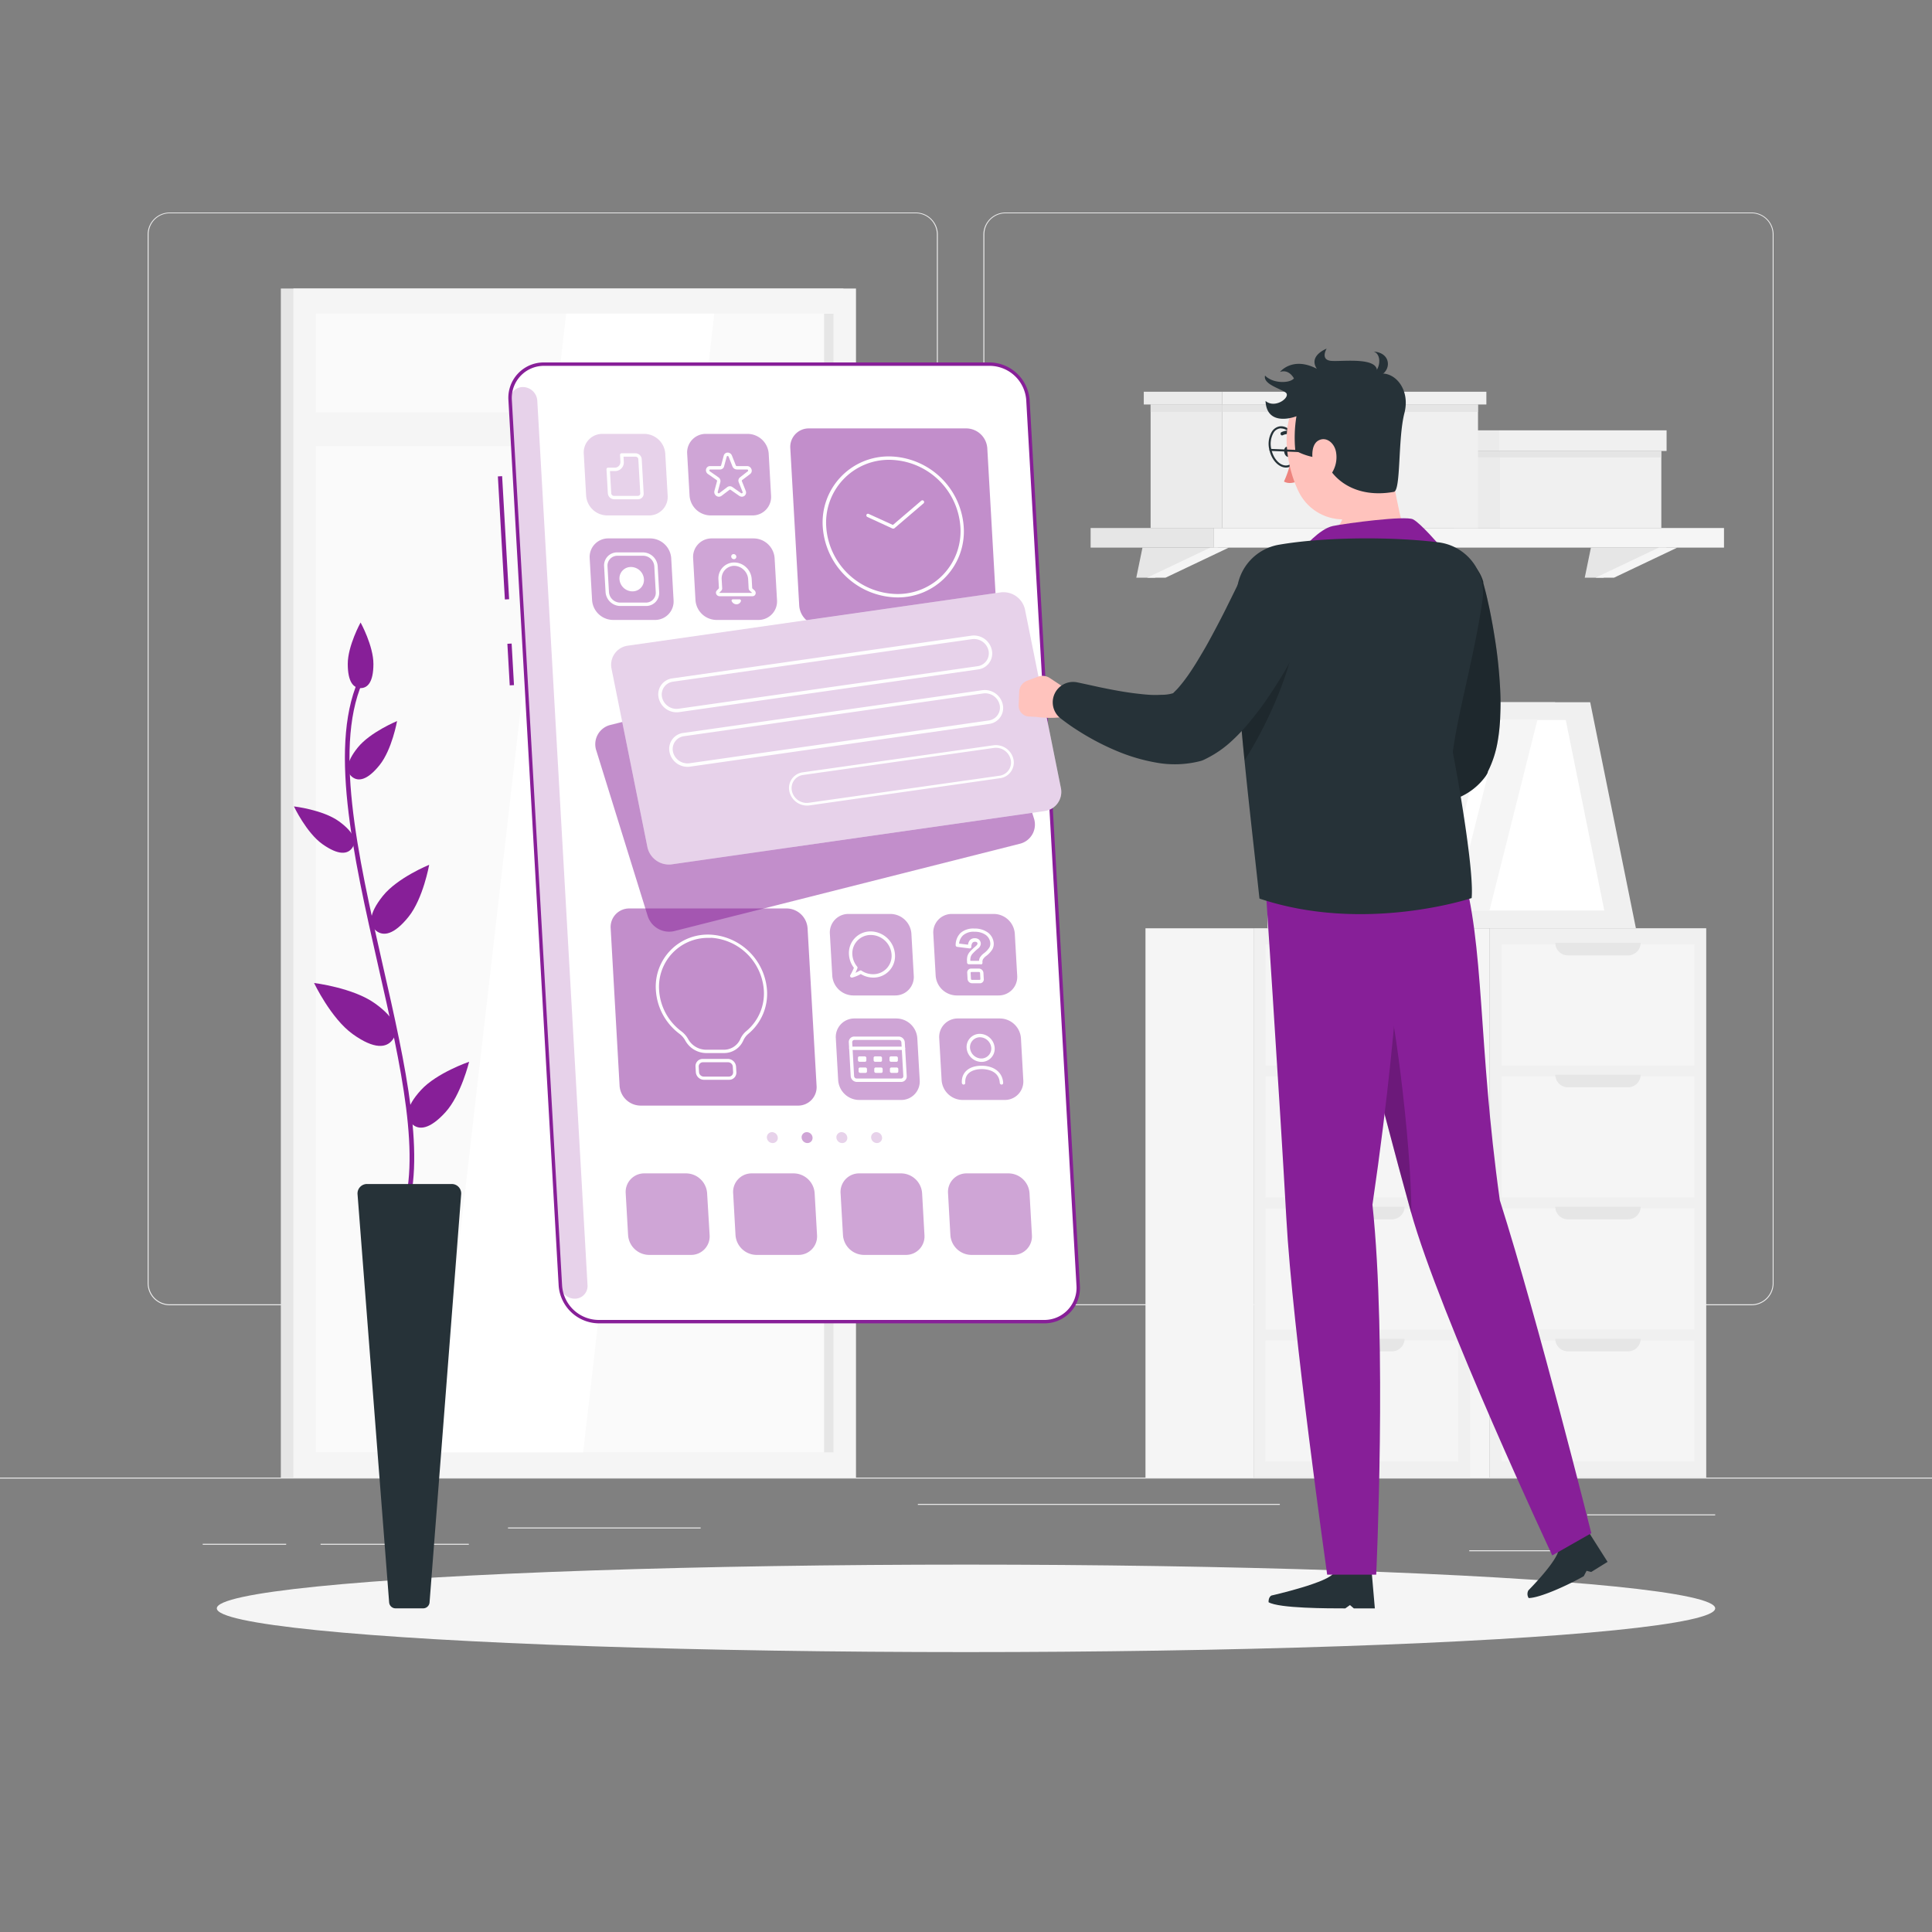 <svg xmlns="http://www.w3.org/2000/svg" viewBox="0 0 500 500"><rect x="0" y="0" width="500" height="500" fill="#808080" stroke="none"/><g id="freepik--background-complete--inject-74"><rect y="382.4" width="500" height="0.25" style="fill:#ebebeb"></rect><rect x="410.77" y="391.92" width="33.12" height="0.25" style="fill:#ebebeb"></rect><rect x="131.47" y="395.31" width="49.86" height="0.25" style="fill:#ebebeb"></rect><rect x="380.24" y="401.21" width="29.53" height="0.25" style="fill:#ebebeb"></rect><rect x="52.46" y="399.53" width="21.6" height="0.25" style="fill:#ebebeb"></rect><rect x="82.96" y="399.53" width="38.37" height="0.25" style="fill:#ebebeb"></rect><rect x="237.54" y="389.21" width="93.68" height="0.25" style="fill:#ebebeb"></rect><path d="M237,337.8H43.91a5.71,5.71,0,0,1-5.7-5.71V60.66A5.71,5.71,0,0,1,43.91,55H237a5.71,5.71,0,0,1,5.71,5.71V332.09A5.71,5.71,0,0,1,237,337.8ZM43.91,55.2a5.46,5.46,0,0,0-5.45,5.46V332.09a5.46,5.46,0,0,0,5.45,5.46H237a5.47,5.47,0,0,0,5.46-5.46V60.66A5.47,5.47,0,0,0,237,55.2Z" style="fill:#ebebeb"></path><path d="M453.31,337.8H260.21a5.72,5.72,0,0,1-5.71-5.71V60.66A5.72,5.72,0,0,1,260.21,55h193.1A5.71,5.71,0,0,1,459,60.66V332.09A5.71,5.71,0,0,1,453.31,337.8ZM260.21,55.2a5.47,5.47,0,0,0-5.46,5.46V332.09a5.47,5.47,0,0,0,5.46,5.46h193.1a5.47,5.47,0,0,0,5.46-5.46V60.66a5.47,5.47,0,0,0-5.46-5.46Z" style="fill:#ebebeb"></path><rect x="72.68" y="74.67" width="145.61" height="307.73" style="fill:#e6e6e6"></rect><rect x="75.92" y="74.67" width="145.61" height="307.73" style="fill:#f5f5f5"></rect><rect x="1.38" y="161.54" width="294.68" height="133.99" transform="translate(377.26 79.81) rotate(90)" style="fill:#fafafa"></rect><polygon points="112.59 375.87 146.53 81.19 184.86 81.19 150.92 375.87 112.59 375.87" style="fill:#fff"></polygon><rect x="67.16" y="227.31" width="294.68" height="2.45" transform="translate(443.03 14.04) rotate(90)" style="fill:#e6e6e6"></rect><rect x="78.32" y="106.72" width="140.8" height="8.76" style="fill:#f5f5f5"></rect><rect x="342.47" y="283.3" width="142.16" height="56.04" transform="translate(724.87 -102.24) rotate(90)" style="fill:#f0f0f0"></rect><rect x="397.88" y="235.12" width="31.35" height="49.89" transform="translate(673.62 -153.49) rotate(90)" style="fill:#f5f5f5"></rect><path d="M402.51,244H424.6a3.25,3.25,0,0,1-3.25,3.25H405.76A3.25,3.25,0,0,1,402.51,244Z" style="fill:#e6e6e6"></path><rect x="397.88" y="269.29" width="31.35" height="49.89" transform="translate(707.79 -119.32) rotate(90)" style="fill:#f5f5f5"></rect><rect x="397.88" y="303.46" width="31.35" height="49.89" transform="translate(741.96 -85.16) rotate(90)" style="fill:#f5f5f5"></rect><rect x="397.88" y="337.63" width="31.35" height="49.89" transform="translate(776.13 -50.99) rotate(90)" style="fill:#f5f5f5"></rect><path d="M402.51,278.14H424.6a3.26,3.26,0,0,1-3.25,3.25H405.76A3.26,3.26,0,0,1,402.51,278.14Z" style="fill:#e6e6e6"></path><path d="M402.51,312.31H424.6a3.26,3.26,0,0,1-3.25,3.25H405.76A3.26,3.26,0,0,1,402.51,312.31Z" style="fill:#e6e6e6"></path><path d="M402.51,346.48H424.6a3.26,3.26,0,0,1-3.25,3.25H405.76A3.26,3.26,0,0,1,402.51,346.48Z" style="fill:#e6e6e6"></path><rect x="300.46" y="297.32" width="142.16" height="27.99" transform="translate(682.86 -60.22) rotate(90)" style="fill:#f5f5f5"></rect><rect x="281.37" y="283.3" width="142.16" height="56.04" transform="translate(663.77 -41.14) rotate(90)" style="fill:#f0f0f0"></rect><rect x="336.78" y="235.12" width="31.35" height="49.89" transform="translate(612.52 -92.39) rotate(90)" style="fill:#f5f5f5"></rect><path d="M341.41,244H363.5a3.25,3.25,0,0,1-3.25,3.25H344.66A3.25,3.25,0,0,1,341.41,244Z" style="fill:#e6e6e6"></path><rect x="336.78" y="269.29" width="31.35" height="49.89" transform="translate(646.69 -58.22) rotate(90)" style="fill:#f5f5f5"></rect><rect x="336.78" y="303.46" width="31.35" height="49.89" transform="translate(680.86 -24.05) rotate(90)" style="fill:#f5f5f5"></rect><rect x="336.78" y="337.63" width="31.35" height="49.89" transform="translate(715.02 10.12) rotate(90)" style="fill:#f5f5f5"></rect><path d="M341.41,278.14H363.5a3.26,3.26,0,0,1-3.25,3.25H344.66A3.26,3.26,0,0,1,341.41,278.14Z" style="fill:#e6e6e6"></path><path d="M341.41,312.31H363.5a3.26,3.26,0,0,1-3.25,3.25H344.66A3.26,3.26,0,0,1,341.41,312.31Z" style="fill:#e6e6e6"></path><path d="M341.41,346.48H363.5a3.26,3.26,0,0,1-3.25,3.25H344.66A3.26,3.26,0,0,1,341.41,346.48Z" style="fill:#e6e6e6"></path><rect x="239.36" y="297.32" width="142.16" height="27.99" transform="translate(621.76 0.88) rotate(90)" style="fill:#f5f5f5"></rect><rect x="328.01" y="204.09" width="20.84" height="36.15" transform="translate(676.87 444.32) rotate(180)" style="fill:#e0e0e0"></rect><polygon points="414.3 240.23 334.81 240.23 322.97 181.73 402.46 181.73 414.3 240.23" style="fill:#e6e6e6"></polygon><polygon points="423.37 240.23 336.83 240.23 325 181.73 411.54 181.73 423.37 240.23" style="fill:#f0f0f0"></polygon><polygon points="343.15 235.62 333.18 186.34 405.22 186.34 415.19 235.62 343.15 235.62" style="fill:#fff"></polygon><polygon points="363.37 235.62 375.76 186.34 385 186.34 372.61 235.62 363.37 235.62" style="fill:#f5f5f5"></polygon><polygon points="376.23 235.62 388.63 186.34 397.87 186.34 385.48 235.62 376.23 235.62" style="fill:#f5f5f5"></polygon><polygon points="294.07 149.51 298.86 149.51 315.25 141.72 295.67 141.72 294.07 149.51" style="fill:#e6e6e6"></polygon><polygon points="296.85 149.51 301.63 149.51 318.02 141.72 313.23 141.72 296.85 149.51" style="fill:#f5f5f5"></polygon><polygon points="410.13 149.51 414.92 149.51 431.31 141.72 411.73 141.72 410.13 149.51" style="fill:#e6e6e6"></polygon><polygon points="412.91 149.51 417.69 149.51 434.08 141.72 429.3 141.72 412.91 149.51" style="fill:#f5f5f5"></polygon><rect x="282.24" y="136.65" width="31.9" height="5.07" transform="translate(596.39 278.37) rotate(180)" style="fill:#e6e6e6"></rect><rect x="314.14" y="136.65" width="132.03" height="5.07" style="fill:#f5f5f5"></rect><rect x="388" y="116.71" width="41.94" height="19.94" transform="translate(817.95 253.36) rotate(180)" style="fill:#f0f0f0"></rect><rect x="388" y="111.37" width="43.31" height="5.34" transform="translate(819.31 228.08) rotate(180)" style="fill:#f0f0f0"></rect><rect x="375.14" y="111.37" width="12.86" height="5.34" style="fill:#ebebeb"></rect><rect x="376.26" y="116.71" width="11.74" height="19.94" style="fill:#ebebeb"></rect><rect x="376.26" y="116.71" width="53.68" height="1.65" transform="translate(806.21 235.07) rotate(180)" style="fill:#e0e0e0;opacity:0.7"></rect><rect x="316.31" y="104.68" width="66.21" height="31.98" transform="translate(698.82 241.33) rotate(180)" style="fill:#f0f0f0"></rect><rect x="316.31" y="101.38" width="68.37" height="3.3" transform="translate(700.98 206.06) rotate(180)" style="fill:#f0f0f0"></rect><rect x="296.01" y="101.38" width="20.3" height="3.3" style="fill:#ebebeb"></rect><rect x="297.78" y="104.68" width="18.53" height="31.98" style="fill:#ebebeb"></rect><rect x="297.78" y="104.68" width="84.74" height="1.93" transform="translate(680.29 211.28) rotate(180)" style="fill:#e0e0e0;opacity:0.7"></rect></g><g id="freepik--Shadow--inject-74"><ellipse id="freepik--path--inject-74" cx="250" cy="416.24" rx="193.89" ry="11.32" style="fill:#f5f5f5"></ellipse></g><g id="freepik--Screen--inject-74"><path d="M140.84,94.24H256.16a10,10,0,0,1,9.87,9.34L279,332.7a8.75,8.75,0,0,1-8.81,9.34H154.89A10,10,0,0,1,145,332.7L132,103.58A8.75,8.75,0,0,1,140.84,94.24Z" style="fill:#fff"></path><path d="M131.92,177.37l-.61-10.76,1.1-.06.61,10.76Zm-1.26-22.23-1.81-31.85,1.1-.06,1.81,31.85Z" style="fill:#871F98"></path><path d="M270.25,342.48H154.92a10.51,10.51,0,0,1-10.34-9.78l-13-229.12a9.15,9.15,0,0,1,9.22-9.78H256.14a10.49,10.49,0,0,1,10.33,9.78l13,229.12A9.15,9.15,0,0,1,270.25,342.48ZM140.86,94.68a8.32,8.32,0,0,0-8.39,8.9l13,229.12a9.55,9.55,0,0,0,9.41,8.9H270.2a8.33,8.33,0,0,0,8.39-8.9l-13-229.12a9.53,9.53,0,0,0-9.4-8.9Z" style="fill:#871F98"></path><path d="M148.73,336.1h0a3.28,3.28,0,0,0,3.32-3.51l-13-228.9a3.77,3.77,0,0,0-3.71-3.52h0a3.29,3.29,0,0,0-3.32,3.52l13,228.9A3.76,3.76,0,0,0,148.73,336.1Z" style="fill:#871F98;opacity:0.2"></path><path d="M209.36,110.87h40.73a5.5,5.5,0,0,1,5.42,5.13l2.31,40.73a4.8,4.8,0,0,1-4.84,5.13H212.25a5.49,5.49,0,0,1-5.41-5.13L204.53,116A4.79,4.79,0,0,1,209.36,110.87Z" style="fill:#871F98;opacity:0.5"></path><path d="M182.68,112.29h10.84a5.5,5.5,0,0,1,5.42,5.13l.61,10.84a4.79,4.79,0,0,1-4.83,5.13H183.87a5.49,5.49,0,0,1-5.41-5.13l-.62-10.84A4.8,4.8,0,0,1,182.68,112.29Z" style="fill:#871F98;opacity:0.4"></path><path d="M155.91,112.29h10.84a5.49,5.49,0,0,1,5.42,5.13l.62,10.84a4.8,4.8,0,0,1-4.84,5.13H157.11a5.5,5.5,0,0,1-5.42-5.13l-.61-10.84A4.79,4.79,0,0,1,155.91,112.29Z" style="fill:#871F98;opacity:0.2"></path><path d="M184.21,139.34h10.84a5.49,5.49,0,0,1,5.42,5.13l.62,10.84a4.8,4.8,0,0,1-4.84,5.13H185.41a5.5,5.5,0,0,1-5.42-5.13l-.61-10.84A4.79,4.79,0,0,1,184.21,139.34Z" style="fill:#871F98;opacity:0.4"></path><path d="M157.45,139.34h10.84a5.5,5.5,0,0,1,5.42,5.13l.61,10.84a4.79,4.79,0,0,1-4.83,5.13H158.64a5.49,5.49,0,0,1-5.41-5.13l-.62-10.84A4.8,4.8,0,0,1,157.45,139.34Z" style="fill:#871F98;opacity:0.4"></path><path d="M167.2,156.83h-6.68a3.86,3.86,0,0,1-3.8-3.6l-.38-6.68a3.36,3.36,0,0,1,3.4-3.59h6.67a3.86,3.86,0,0,1,3.8,3.59l.38,6.68A3.37,3.37,0,0,1,167.2,156.83Zm-7.41-13a2.55,2.55,0,0,0-2.57,2.72l.38,6.68a2.92,2.92,0,0,0,2.87,2.72h6.68a2.54,2.54,0,0,0,2.56-2.72l-.38-6.68a2.91,2.91,0,0,0-2.87-2.72Z" style="fill:#fff"></path><path d="M203.61,235.11H162.88a4.8,4.8,0,0,0-4.84,5.13L160.35,281a5.49,5.49,0,0,0,5.42,5.13H206.5a4.78,4.78,0,0,0,4.83-5.13L209,240.24A5.49,5.49,0,0,0,203.61,235.11Z" style="fill:#871F98;opacity:0.5"></path><path d="M230.45,236.53H219.61a4.79,4.79,0,0,0-4.84,5.12l.62,10.85a5.49,5.49,0,0,0,5.42,5.12h10.84a4.78,4.78,0,0,0,4.83-5.12l-.61-10.85A5.49,5.49,0,0,0,230.45,236.53Z" style="fill:#871F98;opacity:0.4"></path><path d="M257.22,236.53H246.37a4.78,4.78,0,0,0-4.83,5.12l.61,10.85a5.49,5.49,0,0,0,5.42,5.12h10.84a4.79,4.79,0,0,0,4.84-5.12l-.62-10.85A5.48,5.48,0,0,0,257.22,236.53Z" style="fill:#871F98;opacity:0.4"></path><path d="M232,263.58H221.14a4.79,4.79,0,0,0-4.83,5.13l.61,10.84a5.49,5.49,0,0,0,5.42,5.12h10.84a4.79,4.79,0,0,0,4.84-5.12l-.62-10.84A5.48,5.48,0,0,0,232,263.58Z" style="fill:#871F98;opacity:0.4"></path><path d="M258.75,263.58H247.91a4.79,4.79,0,0,0-4.84,5.13l.62,10.84a5.49,5.49,0,0,0,5.42,5.12H260a4.78,4.78,0,0,0,4.83-5.12l-.61-10.84A5.49,5.49,0,0,0,258.75,263.58Z" style="fill:#871F98;opacity:0.4"></path><path d="M233.22,303.67H222.38a4.8,4.8,0,0,0-4.84,5.13l.62,10.84a5.49,5.49,0,0,0,5.42,5.13h10.84a4.79,4.79,0,0,0,4.83-5.13l-.61-10.84A5.5,5.5,0,0,0,233.22,303.67Z" style="fill:#871F98;opacity:0.4"></path><path d="M261,303.67H250.18a4.79,4.79,0,0,0-4.83,5.13l.61,10.84a5.5,5.5,0,0,0,5.42,5.13h10.84a4.8,4.8,0,0,0,4.84-5.13l-.62-10.84A5.49,5.49,0,0,0,261,303.67Z" style="fill:#871F98;opacity:0.4"></path><path d="M177.61,303.67H166.77a4.8,4.8,0,0,0-4.84,5.13l.62,10.84a5.49,5.49,0,0,0,5.42,5.13h10.84a4.8,4.8,0,0,0,4.84-5.13L183,308.8A5.5,5.5,0,0,0,177.61,303.67Z" style="fill:#871F98;opacity:0.4"></path><path d="M205.42,303.67H194.57a4.79,4.79,0,0,0-4.83,5.13l.61,10.84a5.5,5.5,0,0,0,5.42,5.13h10.84a4.8,4.8,0,0,0,4.84-5.13l-.62-10.84A5.49,5.49,0,0,0,205.42,303.67Z" style="fill:#871F98;opacity:0.4"></path><path d="M217.79,293h0a1.32,1.32,0,0,0-1.33,1.41h0a1.51,1.51,0,0,0,1.49,1.41h0a1.31,1.31,0,0,0,1.33-1.41h0A1.51,1.51,0,0,0,217.79,293Z" style="fill:#871F98;opacity:0.2"></path><path d="M226.79,293h0a1.33,1.33,0,0,0-1.34,1.41h0a1.52,1.52,0,0,0,1.5,1.41h0a1.32,1.32,0,0,0,1.33-1.41h0A1.51,1.51,0,0,0,226.79,293Z" style="fill:#871F98;opacity:0.2"></path><path d="M199.8,293h0a1.32,1.32,0,0,0-1.33,1.41h0a1.51,1.51,0,0,0,1.49,1.41h0a1.31,1.31,0,0,0,1.33-1.41h0A1.51,1.51,0,0,0,199.8,293Z" style="fill:#871F98;opacity:0.2"></path><path d="M208.8,293h0a1.33,1.33,0,0,0-1.34,1.41h0a1.52,1.52,0,0,0,1.5,1.41h0a1.32,1.32,0,0,0,1.33-1.41h0A1.51,1.51,0,0,0,208.8,293Z" style="fill:#871F98;opacity:0.4"></path><path d="M160.32,149.89a3.38,3.38,0,0,0,3.33,3.15,2.94,2.94,0,0,0,3-3.15,3.38,3.38,0,0,0-3.33-3.15A2.94,2.94,0,0,0,160.32,149.89Z" style="fill:#fff"></path><path d="M232.21,154.61a19.58,19.58,0,0,1-19.28-18.24,17.08,17.08,0,0,1,17.21-18.25,19.58,19.58,0,0,1,19.27,18.25A17.07,17.07,0,0,1,232.21,154.61Zm-2-35.61a16.25,16.25,0,0,0-16.38,17.37,18.63,18.63,0,0,0,18.35,17.36,16.24,16.24,0,0,0,16.37-17.36A18.62,18.62,0,0,0,230.19,119Z" style="fill:#fff"></path><path d="M231.2,136.8a.41.41,0,0,1-.19,0l-6.52-3a.47.47,0,0,1-.25-.59.42.42,0,0,1,.57-.21l6.27,2.86,7.34-6.27a.45.45,0,0,1,.59.68l-7.54,6.45A.44.44,0,0,1,231.2,136.8Z" style="fill:#fff"></path><path d="M192,128.55a1.22,1.22,0,0,1-.68-.22l-2.24-1.56a.24.24,0,0,0-.3,0l-2.06,1.56a1.14,1.14,0,0,1-1.34,0,1.21,1.21,0,0,1-.49-1.28l.68-2.52a.28.28,0,0,0-.11-.29l-2.23-1.56a1.16,1.16,0,0,1-.49-1.27,1.05,1.05,0,0,1,1-.79h2.65a.25.25,0,0,0,.24-.18l.67-2.52a1.05,1.05,0,0,1,1-.79h0a1.2,1.2,0,0,1,1.13.79l1,2.52a.29.29,0,0,0,.26.18h2.65a1.2,1.2,0,0,1,1.13.79,1.07,1.07,0,0,1-.34,1.27l-2.06,1.56a.24.24,0,0,0-.07.29l1,2.52a1.09,1.09,0,0,1-.34,1.28A1.16,1.16,0,0,1,192,128.55Zm-8.17-7.05a.24.24,0,0,0-.24.18.27.27,0,0,0,.11.29l2.23,1.56a1.18,1.18,0,0,1,.49,1.27l-.67,2.52a.26.26,0,0,0,.11.3.25.25,0,0,0,.3,0l2.06-1.56a1.14,1.14,0,0,1,1.34,0l2.23,1.56a.26.26,0,0,0,.31,0,.26.26,0,0,0,.08-.3l-1-2.52a1.08,1.08,0,0,1,.34-1.27l2-1.56a.23.23,0,0,0,.08-.29.26.26,0,0,0-.26-.18h-2.65a1.23,1.23,0,0,1-1.13-.79l-1-2.52a.27.27,0,0,0-.26-.18h0a.23.23,0,0,0-.23.18h0l-.68,2.52a1.06,1.06,0,0,1-1,.79Zm3.94-3.44h0Z" style="fill:#fff"></path><path d="M165.13,129.21h-6.19a1.65,1.65,0,0,1-1.63-1.54l-.35-6.2a.41.41,0,0,1,.41-.44h1.74a1.44,1.44,0,0,0,1.45-1.54l-.09-1.74a.41.41,0,0,1,.41-.44h3.58a1.64,1.64,0,0,1,1.62,1.54l.5,8.82A1.44,1.44,0,0,1,165.13,129.21Zm-7.27-7.3.33,5.76a.72.72,0,0,0,.7.66h6.19a.61.61,0,0,0,.62-.66l-.5-8.82a.71.71,0,0,0-.69-.66h-3.14l.07,1.3a2.25,2.25,0,0,1-2.28,2.42Z" style="fill:#fff"></path><path d="M194.76,154.3h-8.55a.94.94,0,0,1-.92-.87.83.83,0,0,1,.22-.6l.55-.59-.13-2.28a4.1,4.1,0,0,1,3.9-4.39,4.46,4.46,0,0,1,3.22,1.2,4.57,4.57,0,0,1,1.49,3.1l.13,2.38.62.57a.91.91,0,0,1,.28.61A.81.81,0,0,1,194.76,154.3ZM190,146.44h-.13a3.27,3.27,0,0,0-3.1,3.52l.13,2.29a.84.84,0,0,1-.22.61l-.55.58,8.54,0-.63-.56a1,1,0,0,1-.29-.61l-.13-2.38a3.66,3.66,0,0,0-1.19-2.47A3.6,3.6,0,0,0,190,146.44Z" style="fill:#fff"></path><path d="M189.24,144.05a.7.7,0,0,0,.7.66.61.61,0,0,0,.62-.66.7.7,0,0,0-.7-.65A.61.61,0,0,0,189.24,144.05Z" style="fill:#fff"></path><path d="M191.4,155.11a.36.36,0,0,1,.35.46,1.2,1.2,0,0,1-1.15.82,1.37,1.37,0,0,1-1.24-.82.32.32,0,0,1,.3-.46Z" style="fill:#fff"></path><path d="M220.45,253a.49.49,0,0,1-.37-.18.46.46,0,0,1,0-.5,14.17,14.17,0,0,0,.91-1.86,6.17,6.17,0,0,1-1.28-3.41,5.58,5.58,0,0,1,5.62-6,6.38,6.38,0,0,1,6.29,6A5.56,5.56,0,0,1,226,253a6.22,6.22,0,0,1-3.23-.92,9.65,9.65,0,0,1-2.18.91Zm2.25-1.87a.42.42,0,0,1,.26.08,5.27,5.27,0,0,0,3,.91,4.74,4.74,0,0,0,4.78-5.07,5.44,5.44,0,0,0-5.36-5.08,4.75,4.75,0,0,0-4.79,5.08,5.37,5.37,0,0,0,1.23,3.09.42.42,0,0,1,.08.44c-.17.44-.34.84-.5,1.18a9.9,9.9,0,0,0,1.12-.57A.46.46,0,0,1,222.7,251.16Z" style="fill:#fff"></path><path d="M187.35,272.53h-4.62a6.24,6.24,0,0,1-5.39-3.26,5.57,5.57,0,0,0-1.52-1.74,15.26,15.26,0,0,1-6.08-11.26,13.46,13.46,0,0,1,14.48-14.36,15.51,15.51,0,0,1,14.25,14,13.46,13.46,0,0,1-4.75,11.6,4.81,4.81,0,0,0-1.35,1.76A5.43,5.43,0,0,1,187.35,272.53Zm-4-29.81a12.65,12.65,0,0,0-12.77,13.55,14.36,14.36,0,0,0,5.73,10.61,6.29,6.29,0,0,1,1.76,2,5.37,5.37,0,0,0,4.62,2.79h4.62a4.66,4.66,0,0,0,4.3-2.79,5.58,5.58,0,0,1,1.56-2.05,12.67,12.67,0,0,0,4.48-10.93,14.62,14.62,0,0,0-13.42-13.19Z" style="fill:#fff"></path><path d="M188.69,279.45h-6.51a2.13,2.13,0,0,1-2.1-2l-.08-1.4a1.85,1.85,0,0,1,1.87-2h6.52a2.14,2.14,0,0,1,2.1,2l.08,1.4A1.86,1.86,0,0,1,188.69,279.45Zm-6.77-4.54a1.08,1.08,0,0,0-1.09,1.15l.08,1.4a1.23,1.23,0,0,0,1.22,1.16h6.51a1.08,1.08,0,0,0,1.09-1.16l-.08-1.4a1.23,1.23,0,0,0-1.22-1.15Z" style="fill:#fff"></path><path d="M233.24,280H221.75a1.62,1.62,0,0,1-1.59-1.51l-.49-8.73a1.4,1.4,0,0,1,1.42-1.5h11.48a1.61,1.61,0,0,1,1.59,1.5l.5,8.73A1.42,1.42,0,0,1,233.24,280Zm-12.1-10.86a.57.57,0,0,0-.59.62l.49,8.73a.67.67,0,0,0,.66.63h11.49a.59.59,0,0,0,.59-.63l-.5-8.73a.66.66,0,0,0-.66-.62Z" style="fill:#fff"></path><path d="M233.83,271.74H220.22a.46.46,0,0,1-.46-.44.41.41,0,0,1,.41-.44h13.61a.47.47,0,0,1,.47.44A.41.41,0,0,1,233.83,271.74Z" style="fill:#fff"></path><path d="M222.45,274.79h1.4a.35.35,0,0,0,.36-.39l0-.62a.42.42,0,0,0-.41-.39h-1.4a.36.36,0,0,0-.36.39l0,.62A.41.41,0,0,0,222.45,274.79Z" style="fill:#fff"></path><path d="M226.5,274.79h1.4a.35.35,0,0,0,.36-.39l0-.62a.42.42,0,0,0-.41-.39h-1.4a.36.36,0,0,0-.36.39l0,.62A.41.41,0,0,0,226.5,274.79Z" style="fill:#fff"></path><path d="M230.55,274.79H232a.36.36,0,0,0,.37-.39l0-.62a.42.42,0,0,0-.41-.39h-1.4a.37.37,0,0,0-.36.39l0,.62A.42.42,0,0,0,230.55,274.79Z" style="fill:#fff"></path><path d="M222.61,277.66H224a.36.36,0,0,0,.37-.38l0-.63a.4.4,0,0,0-.4-.38h-1.41a.36.36,0,0,0-.36.38l0,.63A.42.42,0,0,0,222.61,277.66Z" style="fill:#fff"></path><path d="M226.66,277.66h1.41a.36.36,0,0,0,.36-.38l0-.63a.4.4,0,0,0-.4-.38h-1.41a.36.36,0,0,0-.36.38l0,.63A.4.4,0,0,0,226.66,277.66Z" style="fill:#fff"></path><path d="M230.71,277.66h1.41a.36.36,0,0,0,.36-.38l0-.63a.4.4,0,0,0-.4-.38h-1.41a.36.36,0,0,0-.36.38l0,.63A.4.4,0,0,0,230.71,277.66Z" style="fill:#fff"></path><path d="M253.54,254.47H251.6a1.21,1.21,0,0,1-1.2-1.12l-.08-1.56a1,1,0,0,1,1.06-1.12h1.94a1.19,1.19,0,0,1,1.19,1.12l.09,1.56A1,1,0,0,1,253.54,254.47Zm-2.11-2.92a.22.22,0,0,0-.23.24l.08,1.56a.27.27,0,0,0,.27.24h1.94a.22.22,0,0,0,.23-.24l-.08-1.56a.27.27,0,0,0-.27-.24Zm2.41-2h-3.1a.48.48,0,0,1-.47-.44v-.31a3.89,3.89,0,0,1,.12-1.43,3,3,0,0,1,.56-1,14,14,0,0,1,1.56-1.49c.44-.38.47-.59.46-.65a.44.44,0,0,0-.15-.37.79.79,0,0,0-.5-.13.81.81,0,0,0-.64.25,1.83,1.83,0,0,0-.3,1.08.36.36,0,0,1-.14.29.41.41,0,0,1-.32.1l-3.19-.4a.46.46,0,0,1-.41-.47,4.48,4.48,0,0,1,1.22-3.09,5,5,0,0,1,3.63-1.18,5.7,5.7,0,0,1,3.16.81,3.76,3.76,0,0,1,1.85,3,3,3,0,0,1-.35,1.56,6.31,6.31,0,0,1-1.58,1.7,3.29,3.29,0,0,0-.87.91,1.63,1.63,0,0,0-.12.82A.41.41,0,0,1,253.84,249.59Zm-2.71-.88h2.24a2.14,2.14,0,0,1,.2-.8,4,4,0,0,1,1.09-1.18,5.8,5.8,0,0,0,1.38-1.46,2,2,0,0,0,.25-1.11,2.83,2.83,0,0,0-1.42-2.31,4.81,4.81,0,0,0-2.66-.67,4.1,4.1,0,0,0-3,.95,3.46,3.46,0,0,0-1,2.11l2.32.28a2.1,2.1,0,0,1,.47-1.16,1.64,1.64,0,0,1,1.25-.51,1.61,1.61,0,0,1,1.12.37,1.43,1.43,0,0,1,.46,1,1.66,1.66,0,0,1-.75,1.33,15.42,15.42,0,0,0-1.46,1.39,2.33,2.33,0,0,0-.41.76A3.21,3.21,0,0,0,251.13,248.71Z" style="fill:#fff"></path><path d="M254,274.82a3.91,3.91,0,0,1-3.84-3.63,3.4,3.4,0,0,1,3.43-3.63,3.9,3.9,0,0,1,3.83,3.63A3.4,3.4,0,0,1,254,274.82Zm-.37-6.38a2.58,2.58,0,0,0-2.59,2.75,3,3,0,0,0,2.91,2.75,2.58,2.58,0,0,0,2.59-2.75A3,3,0,0,0,253.6,268.44Z" style="fill:#fff"></path><path d="M259.21,280.69a.49.49,0,0,1-.47-.44c-.18-3.31-3.62-3.57-4.67-3.57s-4.45.26-4.26,3.57a.42.42,0,0,1-.42.44.47.47,0,0,1-.46-.44c-.16-2.7,1.84-4.44,5.09-4.44s5.45,1.74,5.6,4.44A.41.41,0,0,1,259.21,280.69Z" style="fill:#fff"></path></g><g id="freepik--Character--inject-74"><path d="M247.51,165l-89.68,22.65a5.14,5.14,0,0,0-3.48,6.67l13.23,42.6a5.83,5.83,0,0,0,6.81,4.07l89.68-22.66a5.12,5.12,0,0,0,3.47-6.66l-13.23-42.61A5.82,5.82,0,0,0,247.51,165Z" style="fill:#871F98;opacity:0.5"></path><path d="M383.83,150.7l.74,2.83c.23.92.43,1.84.63,2.76.42,1.83.76,3.67,1.1,5.52.65,3.71,1.22,7.45,1.56,11.29q.27,2.88.41,5.85t0,6.1a47.2,47.2,0,0,1-.64,6.62,27.74,27.74,0,0,1-2.56,8L385,200a7.2,7.2,0,0,1-.53.89,16.42,16.42,0,0,1-7.2,5.61,20.17,20.17,0,0,1-7.06,1.34,26.41,26.41,0,0,1-5.68-.54,41.08,41.08,0,0,1-4.87-1.31,55.3,55.3,0,0,1-8.46-3.78c-1.32-.72-2.59-1.5-3.85-2.3l-1.84-1.26-1.87-1.38a5.24,5.24,0,0,1,4.23-9.34l.51.11,3.74.81c1.26.28,2.53.53,3.77.77a66.34,66.34,0,0,0,7.24,1,29.74,29.74,0,0,0,3.22.08,13.51,13.51,0,0,0,2.51-.35c.64-.17,1-.43.9-.53s-.64.15-.94.45l-.67,1.15c-.05-.11.17-1.11.21-2.28a40,40,0,0,0,0-4.08c-.08-1.49-.21-3-.4-4.62s-.37-3.2-.63-4.83c-.51-3.26-1.07-6.58-1.73-9.9l-1-5-1-4.87-.07-.36a10.47,10.47,0,0,1,20.38-4.75Z" style="fill:#263238"></path><path d="M383.83,150.7l.74,2.83c.23.92.43,1.84.63,2.76.42,1.83.76,3.67,1.1,5.52.65,3.71,1.22,7.45,1.56,11.29q.27,2.88.41,5.85t0,6.1a47.2,47.2,0,0,1-.64,6.62,27.74,27.74,0,0,1-2.56,8L385,200a7.2,7.2,0,0,1-.53.89,16.42,16.42,0,0,1-7.2,5.61,20.17,20.17,0,0,1-7.06,1.34,26.41,26.41,0,0,1-5.68-.54,41.08,41.08,0,0,1-4.87-1.31,55.3,55.3,0,0,1-8.46-3.78c-1.32-.72-2.59-1.5-3.85-2.3l-1.84-1.26-1.87-1.38a5.24,5.24,0,0,1,4.23-9.34l.51.11,3.74.81c1.26.28,2.53.53,3.77.77a66.34,66.34,0,0,0,7.24,1,29.74,29.74,0,0,0,3.22.08,13.51,13.51,0,0,0,2.51-.35c.64-.17,1-.43.9-.53s-.64.15-.94.45l-.67,1.15c-.05-.11.17-1.11.21-2.28a40,40,0,0,0,0-4.08c-.08-1.49-.21-3-.4-4.62s-.37-3.2-.63-4.83c-.51-3.26-1.07-6.58-1.73-9.9l-1-5-1-4.87-.07-.36a10.47,10.47,0,0,1,20.38-4.75Z" style="opacity:0.2"></path><path d="M395.55,411.58s8.13-8.17,7.81-10.88l7.68-4.36,5,7.87-4.24,2.62-1.19-.31-.74,1.4c-3.83,2.18-11.26,5.63-14.25,5.65A1.92,1.92,0,0,1,395.55,411.58Z" style="fill:#263238"></path><path d="M388.15,310.62c-5.72-41-3.85-65.87-9.86-86.06l-37.2-3s16.49,65,24.05,92.06,36.58,88.92,36.58,88.92l10.11-5.75S398.22,342.31,388.15,310.62Z" style="fill:#871F98"></path><path d="M357.81,251.87c2.53,5.85,7.47,43.42,7.45,62.18l-.12-.42c-2.66-9.51-6.42-23.72-10.18-38.13Z" style="opacity:0.2"></path><path d="M329.06,412.92s15.43-3.5,16.14-6H355l.81,9.33h-5.44l-1-.86-1.21.86c-4.4,0-17.12,0-19.86-1.6C328.26,413.23,329.06,412.92,329.06,412.92Z" style="fill:#263238"></path><path d="M355.19,311.77c8.17-55.51,8.17-89.88,8.17-89.88L327,221.3s4.38,66.2,5.9,93.93c1.57,28.83,10.57,92.29,10.57,92.29h12.69S359,347.42,355.19,311.77Z" style="fill:#871F98"></path><path d="M359.14,117.67c1.69,7.33,3,16.73,5.07,22.14-3.68,3.42-9.63,7.65-17.56,7.54s-6.49-5.48-4.36-8.25c5.69-2.87,5.91-5.77,4.52-8.31Z" style="fill:#ffc3bd"></path><path d="M372.74,141.35s-5.06-5.95-7.06-6.95-17.13,1-20.7,1.72-7.92,6-7.92,6Z" style="fill:#871F98"></path><path d="M334.08,116.76c.16.72-.09,1.38-.56,1.48s-1-.4-1.14-1.12.09-1.38.56-1.48S333.92,116,334.08,116.76Z" style="fill:#263238"></path><path d="M332.81,121c-1.85,0-3.7-1.9-4.29-4.55a6.29,6.29,0,0,1,.6-4.68,3,3,0,0,1,1.88-1.39c2-.44,4.2,1.57,4.85,4.48h0a6.32,6.32,0,0,1-.6,4.69,3,3,0,0,1-1.88,1.39A2.67,2.67,0,0,1,332.81,121Zm-1.24-10.15a2.29,2.29,0,0,0-2,1.2,5.79,5.79,0,0,0-.53,4.28c.59,2.63,2.48,4.46,4.21,4.09a2.44,2.44,0,0,0,1.55-1.16,5.79,5.79,0,0,0,.53-4.28C334.79,112.62,333.17,110.89,331.57,110.89Z" style="fill:#263238"></path><path d="M334.35,117.75a26.08,26.08,0,0,1-2.06,6.87c1.54.91,3.58-.1,3.58-.1Z" style="fill:#ed847e"></path><path d="M331.6,112.63a.41.41,0,0,0,.4,0,3.39,3.39,0,0,1,3.11.1.42.42,0,0,0,.59-.12.43.43,0,0,0-.12-.6,4.23,4.23,0,0,0-3.92-.18.43.43,0,0,0-.22.57A.38.38,0,0,0,331.6,112.63Z" style="fill:#263238"></path><path d="M357.88,109.46c1.43,8.92,2.73,14.07-.72,19.55-5.18,8.24-17,6.56-21.07-1.78-3.68-7.5-5.41-20.83,2.45-26.19A12.46,12.46,0,0,1,357.88,109.46Z" style="fill:#ffc3bd"></path><path d="M342.75,118.6a16.17,16.17,0,0,1-7.52-2,34,34,0,0,1,.29-8.88c-1.6.62-7.71,2.24-8-3.95,2.58,2.17,6.8-1.16,5.14-2.24s-5.79-2.17-5.27-4.33c2.11,2.16,6.51,2,7.48.72-1.55-2.63-3.62-1.65-3.62-1.65s3.21-4.13,9.55-.83c-2.27-3.4,2.53-5.21,2.53-5.21s-1.7,2.84,1.08,3.15,13.37-1.32,11.82,3.54c4.13-1.43,8.94,3.38,7.23,10s-.87,20-2.72,20.37C350.89,129.06,344.56,124.12,342.75,118.6Z" style="fill:#263238"></path><path d="M341.55,117.21h0l-12.77-.51a.28.28,0,0,1-.26-.28.27.27,0,0,1,.27-.25h0l12.77.51a.27.27,0,0,1,0,.53Z" style="fill:#263238"></path><path d="M353.89,97.42c3.43-.6,4-5.67,1.65-6.43C361.32,91.4,359.84,98.76,353.89,97.42Z" style="fill:#263238"></path><path d="M345.78,117.09a7.61,7.61,0,0,1-1.18,5.45c-1.41,2-3.59.75-4.44-1.66-.76-2.16-.94-5.8,1.07-6.89S345.4,114.65,345.78,117.09Z" style="fill:#ffc3bd"></path><path d="M372.23,140.35c-12.3-1.51-29.75-1.38-41.33.64a13.17,13.17,0,0,0-10.8,11.92c-1.44,17.67,2.47,48.55,5.85,79.64,27.25,9.14,54.91-.13,54.91-.13.61-6.27-2.77-26.82-4.88-37.79,1.55-11.32,5.48-24.29,7.69-39.34A13.15,13.15,0,0,0,372.23,140.35Z" style="fill:#263238"></path><path d="M335.22,165.09c-1.86,10.64-7.75,23.32-13.14,31.71-.74-7.35-1.36-14.35-1.75-20.81Z" style="opacity:0.2"></path><path d="M173.85,223.69l96.5-13.79a5,5,0,0,0,4.2-6l-9.28-46.13a5.7,5.7,0,0,0-6.3-4.46l-96.5,13.79a5,5,0,0,0-4.2,6l9.28,46.12A5.69,5.69,0,0,0,173.85,223.69Z" style="fill:#fff"></path><path d="M173.85,223.69l96.5-13.79a5,5,0,0,0,4.2-6l-9.28-46.13a5.7,5.7,0,0,0-6.3-4.46l-96.5,13.79a5,5,0,0,0-4.2,6l9.28,46.12A5.69,5.69,0,0,0,173.85,223.69Z" style="fill:#871F98;opacity:0.2"></path><path d="M253.17,173.24,175.72,184.3a4.76,4.76,0,0,1-5.27-3.73,4.15,4.15,0,0,1,3.51-5l77.46-11.06a4.75,4.75,0,0,1,5.27,3.72A4.15,4.15,0,0,1,253.17,173.24Zm-79,3.18a3.35,3.35,0,0,0-2.84,4,3.84,3.84,0,0,0,4.26,3L253,172.41a3.36,3.36,0,0,0,2.84-4,3.85,3.85,0,0,0-4.26-3Z" style="fill:#fff"></path><path d="M256,187.35l-77.45,11.06a4.75,4.75,0,0,1-5.27-3.72,4.15,4.15,0,0,1,3.51-5l77.46-11.07a4.76,4.76,0,0,1,5.27,3.73A4.15,4.15,0,0,1,256,187.35Zm-79,3.18a3.35,3.35,0,0,0-2.84,4,3.85,3.85,0,0,0,4.26,3l77.46-11.07a3.36,3.36,0,0,0,2.84-4,3.84,3.84,0,0,0-4.26-3Z" style="fill:#fff"></path><path d="M258.84,201.39l-49.38,7.05a4.68,4.68,0,0,1-5.18-3.66,4.09,4.09,0,0,1,3.46-4.9l49.38-7a4.66,4.66,0,0,1,5.17,3.66A4.08,4.08,0,0,1,258.84,201.39Zm-51-.83a3.43,3.43,0,0,0-2.9,4.12,3.92,3.92,0,0,0,4.35,3.08l49.38-7a3.44,3.44,0,0,0,2.91-4.12,3.93,3.93,0,0,0-4.36-3.08Z" style="fill:#fff"></path><path d="M265.91,176.14l2.7-1a3.35,3.35,0,0,1,3.07.33l4.24,2.8a6.27,6.27,0,0,1,2.82,5l0,1.26c-4.36,2-10.57,1-10.57,1l-1.8-.09a2.81,2.81,0,0,1-2.74-2.9l.14-3.57A3.22,3.22,0,0,1,265.91,176.14Z" style="fill:#ffc3bd"></path><path d="M340.92,156.87l-1.15,2.69c-.38.87-.78,1.72-1.18,2.57-.79,1.7-1.64,3.37-2.5,5.05-1.76,3.33-3.59,6.64-5.67,9.89q-1.55,2.44-3.24,4.88c-1.16,1.61-2.39,3.22-3.73,4.83a46.87,46.87,0,0,1-4.54,4.85,27.91,27.91,0,0,1-6.94,4.8l-.41.2a5.1,5.1,0,0,1-.82.31,26.74,26.74,0,0,1-11.74.38,47.15,47.15,0,0,1-9.18-2.64,65.06,65.06,0,0,1-8-3.88c-1.27-.72-2.5-1.49-3.71-2.28s-2.35-1.62-3.61-2.59a5.27,5.27,0,0,1,4.31-9.33l.4.08,3.7.8c1.25.29,2.51.54,3.75.79,2.49.49,4.93.92,7.3,1.2,1.18.14,2.34.27,3.46.34s2.19.06,3.18,0a9.7,9.7,0,0,0,4.24-.88l-1.24.51c0-.12.82-.78,1.56-1.68a40.09,40.09,0,0,0,2.49-3.25c.84-1.22,1.68-2.52,2.5-3.9s1.66-2.76,2.45-4.2c1.59-2.9,3.17-5.87,4.68-8.9l2.26-4.57,2.18-4.48.16-.32a10.47,10.47,0,0,1,19,8.69Z" style="fill:#263238"></path></g><g id="freepik--Plant--inject-74"><path d="M104.73,315.3l-1.12-.44c5.71-14.52.16-39-5.73-64.87-6.49-28.6-13.21-58.17-4.4-75.51l1.06.54c-8.61,17-1.94,46.31,4.51,74.71C105,275.8,110.57,300.43,104.73,315.3Z" style="fill:#871F98"></path><path d="M96.64,171.82c0,4.69-1.48,6.26-3.32,6.26S90,176.51,90,171.82s3.32-10.72,3.32-10.72S96.64,167.13,96.64,171.82Z" style="fill:#871F98"></path><path d="M98.24,198c-3.21,4-5.55,4.31-7.11,3.06s-1.75-3.62,1.46-7.6,10.17-6.85,10.17-6.85S101.45,194,98.24,198Z" style="fill:#871F98"></path><path d="M105.72,237.28c-3.78,4.7-6.54,5.08-8.38,3.6s-2.06-4.26,1.73-9,12-8.07,12-8.07S109.51,232.58,105.72,237.28Z" style="fill:#871F98"></path><path d="M115.27,287.86c-4.07,4.46-6.85,4.66-8.59,3.07s-1.8-4.38,2.27-8.83,12.46-7.32,12.46-7.32S119.33,283.4,115.27,287.86Z" style="fill:#871F98"></path><path d="M87.69,212.54c4.16,3,4.61,5.3,3.44,6.93s-3.51,1.94-7.67-1-7.39-9.77-7.39-9.77S83.53,209.55,87.69,212.54Z" style="fill:#871F98"></path><path d="M97,259.65c5.63,4,6.23,7.18,4.65,9.38s-4.74,2.63-10.37-1.41-10-13.22-10-13.22S91.34,255.61,97,259.65Z" style="fill:#871F98"></path><path d="M92.53,309.05l8.18,105.65a1.67,1.67,0,0,0,1.66,1.54h7.14a1.67,1.67,0,0,0,1.66-1.54l8.18-105.65a2.44,2.44,0,0,0-2.44-2.63H95A2.45,2.45,0,0,0,92.53,309.05Z" style="fill:#263238"></path></g></svg>
